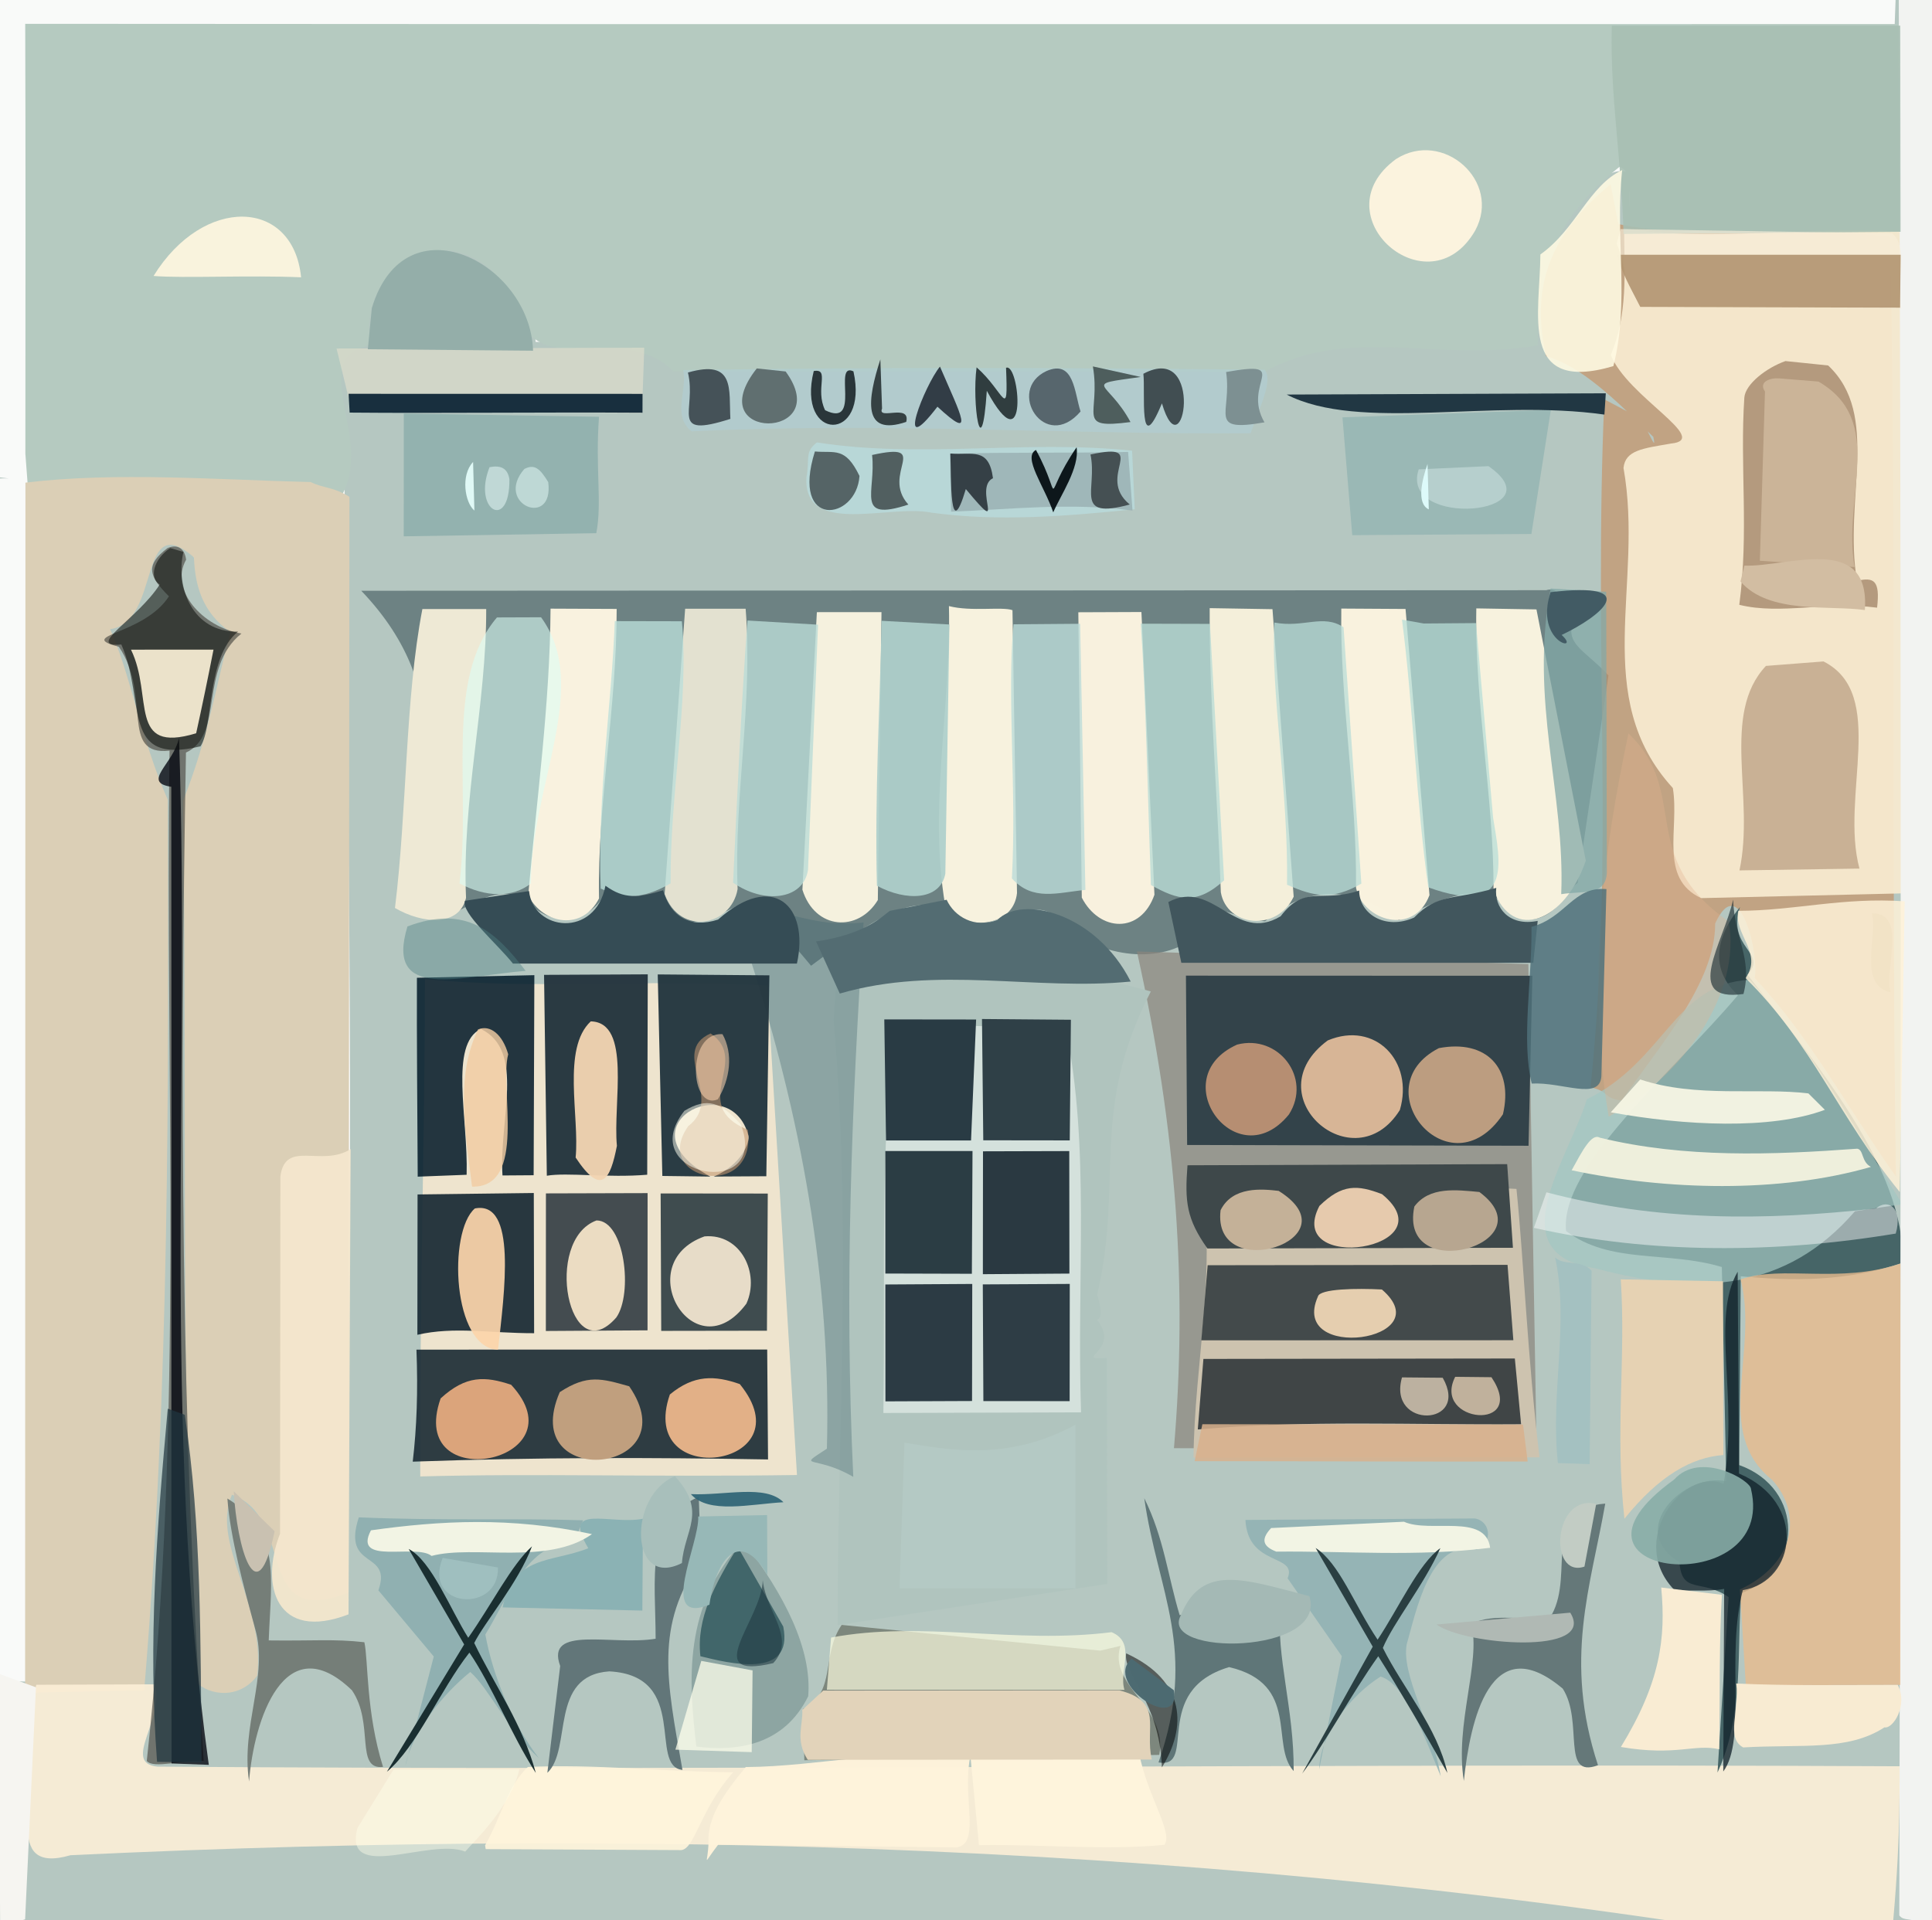 <?xml version="1.0" ?>
<svg xmlns="http://www.w3.org/2000/svg" version="1.1" width="512" height="509">
  <defs/>
  <g>
    <path d="M -0.709 -0.743 L 512.0 -0.758 L 512.0 509.0 L -0.72 509.0 L -0.709 -0.743" stroke-width="0.0" fill="rgb(181, 199, 193)" opacity="2.14" stroke="rgb(0, 0, 0)" stroke-opacity="0.0" stroke-linecap="round" stroke-linejoin="round"/>
    <path d="M -1.379 445.457 C 17.458 446.135 31.72 446.722 38.281 440.119 C 41.563 363.673 39.775 287.334 40.033 210.998 C 34.824 196.217 31.688 180.277 26.118 167.054 C 41.013 160.803 34.544 136.607 50.472 145.208 C 53.127 152.007 54.402 160.636 64.341 166.147 C 61.33 181.675 54.476 197.325 50.914 212.996 C 53.538 275.665 46.049 338.336 54.874 401.003 C 57.724 387.617 66.231 395.626 71.97 401.023 C 73.103 409.274 76.227 429.803 90.553 420.991 C 94.62 319.637 92.028 218.298 91.197 116.903 C 91.32 107.605 81.981 91.936 96.209 88.892 C 93.209 69.441 120.385 53.698 134.062 74.774 C 138.195 79.534 141.75 84.726 141.943 90.633 C 154.664 90.926 167.333 87.079 180.0 96 C 226.333 93.539 272.667 95.701 319.0 96.0 C 330.085 95.17 338.076 92.702 349 90.011 L 400.661 91.758 C 412.797 87.471 402.552 72.57 408.948 64.77 C 417.623 58.844 422.529 43.096 431.653 45.621 C 432.915 49.669 430.048 54.342 433.959 61.291 L 500.118 61.792 L 502.353 -0.152 L -0.395 -1.191 L -2.252 126.241 C 10.153 128.012 10.391 126.526 -1.381 126.857 L -1.379 445.457" stroke-width="2.0" fill="rgb(250, 250, 249)" opacity="0.989" stroke="rgb(0, 0, 0)" stroke-opacity="0.0" stroke-linecap="round" stroke-linejoin="round"/>
    <path d="M 6.722 120.24 L 7.37 128.864 C 36.642 127.462 62.135 126.377 90.765 130.967 C 98.985 115.511 80.91 95.146 98.253 91.429 C 93.903 70.247 121.952 53.53 136.585 79.83 C 140.344 103.004 164.817 84.353 178.468 98.453 L 335.066 98.568 C 357.639 86.082 380.657 96.2 407.516 91.561 C 407.191 73.457 410.714 58.969 429.206 44.204 C 434.414 46.403 429.948 53.989 432.902 61.478 L 504.228 61.741 L 503.44 6.379 C 337.453 6.372 173.697 6.454 6.683 6.315 C 6.807 41.797 6.744 81.374 6.722 120.24" stroke-width="2.0" fill="rgb(181, 202, 192)" opacity="1.075" stroke="rgb(0, 0, 0)" stroke-opacity="0.0" stroke-linecap="round" stroke-linejoin="round"/>
    <path d="M 95.737 156.589 C 121.789 183.83 112.092 211.107 105.788 238.004 C 117.603 253.254 125.569 231.278 139.491 238.431 C 144.701 245.228 155.144 245.921 160.377 236.922 C 167.549 239.001 174.299 233.691 180.716 244.738 C 187.389 244.128 191.319 242.28 196.903 239.283 C 202.166 241.763 207.711 247.206 214.941 255.988 C 234.205 241.613 245.589 233.842 255.714 245.74 C 265.925 245.125 275.269 236.064 281.815 245.074 C 291.947 254.228 308.071 255.464 316.469 248.465 C 318.163 235.591 324.569 243.148 335.263 244.214 C 347.406 233.374 361.035 235.927 370.688 243.931 C 381.272 238.046 395.537 231.996 401.037 242.669 C 411.143 247.224 415.695 235.105 418.074 234.079 L 426.254 179.037 C 419.801 171.922 413.222 170.448 418.121 162.471 C 414.824 160.663 413.284 155.23 409.786 156.443 L 95.737 156.589" stroke-width="2.0" fill="rgb(109, 130, 131)" opacity="1.281" stroke="rgb(0, 0, 0)" stroke-opacity="0.0" stroke-linecap="round" stroke-linejoin="round"/>
    <path d="M 82.344 127.778 C 57.698 127.169 30.598 125.035 6.742 127.932 L 6.657 448.722 L 38.216 448.028 C 45.016 366.441 44.682 288.771 44.439 211.927 C 37.343 195.942 34.676 178.922 29.192 166.773 C 42.898 164.798 36.277 134.588 51.393 147.726 C 51.699 154.836 53.324 162.095 61.057 167.559 C 57.493 180.583 55.118 195.874 48.491 212.283 C 49.654 287.909 47.73 365.833 51.508 445.506 C 55.808 449.91 63.783 450.161 68.167 444.142 C 70.416 425.189 55.804 409.157 61.461 396.218 C 78.706 402.29 66.917 432.009 92.354 422.147 L 92.607 131.696 C 88.31 128.991 85.769 129.478 82.344 127.778" stroke-width="2.0" fill="rgb(219, 207, 182)" opacity="1.023" stroke="rgb(0, 0, 0)" stroke-opacity="0.0" stroke-linecap="round" stroke-linejoin="round"/>
    <path d="M 6.91 463.905 C 10.968 475.193 -0.06 497.159 18.685 491.76 C 180.877 484.045 339.986 489.48 500.797 518.698 C 503.796 489.739 503.226 478.157 503.509 468.18 C 348.002 467.39 195.029 469.389 41.748 468.276 C 32.113 467.351 43.89 455.532 40.977 446.458 L 9.619 446.576 C 8.026 452.747 8.006 457.846 6.91 463.905" stroke-width="2.0" fill="rgb(253, 240, 216)" opacity="0.888" stroke="rgb(0, 0, 0)" stroke-opacity="0.0" stroke-linecap="round" stroke-linejoin="round"/>
    <path d="M 426.819 48.832 C 408.415 63.925 406.24 78.814 409.712 94.407 C 419.033 97.044 427.895 105.73 438.14 115.8 C 439.454 121.826 434.919 108.501 432.981 109.976 L 425.163 105.86 C 422.249 173.462 427.902 227.725 421.5 288.209 C 426.701 289.304 424.863 291.18 429.793 291.688 C 439.468 277.52 454.65 260.567 454.532 244.781 C 461.089 230.518 466.264 253.103 465.013 259.259 C 479.605 274.672 489.956 294.256 502.439 311.843 C 501.159 228.997 502.607 145.994 500.936 62.75 C 476.999 59.66 453.043 64.26 428.898 59.403 L 426.819 48.832" stroke-width="2.0" fill="rgb(198, 150, 109)" opacity="0.733" stroke="rgb(0, 0, 0)" stroke-opacity="0.0" stroke-linecap="round" stroke-linejoin="round"/>
    <path d="M 203.331 261.206 C 170.65 259.417 140.598 262.414 112.623 259.502 C 112.566 301.239 111.229 343.965 111.372 391.355 C 141.987 390.506 172.512 391.544 211.205 390.975 L 203.331 261.206" stroke-width="2.0" fill="rgb(263, 238, 210)" opacity="0.77" stroke="rgb(0, 0, 0)" stroke-opacity="0.0" stroke-linecap="round" stroke-linejoin="round"/>
    <path d="M 430.406 60.525 C 430.491 72.663 431.413 83.07 426.892 94.094 C 431.184 105.114 453.669 116.507 442.858 117.566 C 435.357 118.875 430.74 119.302 430.246 124.035 C 435.753 154.918 421.242 184.728 443.319 208.882 C 445.115 219.71 439.529 232.824 450.818 238.063 L 503.906 236.811 L 503.857 61.368 C 477.671 59.76 454.357 64.315 430.406 60.525" stroke-width="2.0" fill="rgb(247, 234, 208)" opacity="0.937" stroke="rgb(0, 0, 0)" stroke-opacity="0.0" stroke-linecap="round" stroke-linejoin="round"/>
    <path d="M 301.289 252.191 C 311.969 300.138 314.689 341.713 311.11 383.864 C 346.329 384.098 374.617 383.34 407.243 386.062 L 405.024 255.544 L 301.289 252.191" stroke-width="2.0" fill="rgb(138, 133, 124)" opacity="0.708" stroke="rgb(0, 0, 0)" stroke-opacity="0.0" stroke-linecap="round" stroke-linejoin="round"/>
    <path d="M 221.993 255.872 L 220.906 270.286 C 225.747 325.408 221.934 378.637 221.994 430.749 L 293.43 419.839 L 293.331 359.943 C 283.782 360.471 297.344 358.06 290.699 349.816 C 293.955 348.857 288.104 336.966 290.746 343.244 C 297.84 313.159 288.611 294.617 304.981 262.802 C 286.372 257.482 282.965 260.26 281.873 255.738 C 265.109 257.914 245.818 252.889 221.993 255.872" stroke-width="2.0" fill="rgb(176, 196, 190)" opacity="1.681" stroke="rgb(0, 0, 0)" stroke-opacity="0.0" stroke-linecap="round" stroke-linejoin="round"/>
    <path d="M 318.043 310.896 C 322.75 335.812 316.486 361.365 316.298 386.396 L 407.991 386.287 C 404.78 359.628 403.855 334.435 401.879 315.144 L 318.043 310.896" stroke-width="2.0" fill="rgb(205, 195, 175)" opacity="1.344" stroke="rgb(0, 0, 0)" stroke-opacity="0.0" stroke-linecap="round" stroke-linejoin="round"/>
    <path d="M 461.123 240.431 C 457.002 245.458 451.325 255.264 460.581 263.787 C 443.064 284.527 413.262 309.264 415.031 326.309 C 426.806 335.15 441.756 331.488 456.308 335.842 L 457.475 392.638 C 446.257 390.213 430.83 405.606 445.061 414.073 C 445.717 422.777 450.874 418.33 458.108 423.346 L 455.159 469.833 C 462.48 453.874 460.064 436.688 461.538 422.261 C 477.909 416.474 478.313 394.579 460.917 388.344 L 461.322 338.289 C 474.615 339.513 488.796 339.851 504.205 334.733 C 504.984 309.744 481.439 282.105 463.132 258.387 C 468.633 252.371 457.524 251.364 461.123 240.431" stroke-width="2.0" fill="rgb(64, 96, 98)" opacity="0.944" stroke="rgb(0, 0, 0)" stroke-opacity="0.0" stroke-linecap="round" stroke-linejoin="round"/>
    <path d="M 237.509 271.493 C 232.974 301.33 234.717 336.944 234.102 374.538 L 286.485 374.367 C 285.293 337.968 288.972 304.185 282.405 272.489 L 237.509 271.493" stroke-width="2.0" fill="rgb(234, 242, 237)" opacity="0.623" stroke="rgb(0, 0, 0)" stroke-opacity="0.0" stroke-linecap="round" stroke-linejoin="round"/>
    <path d="M 504.166 319.193 C 492.709 301.177 479.205 276.296 463.684 259.706 C 443.704 260.733 441.362 281.147 420.522 291.397 C 415.686 307.356 396.857 332.365 422.746 336.178 C 450.246 343.57 473.365 342.199 491.575 321.068 L 504.166 319.193" stroke-width="2.0" fill="rgb(163, 198, 194)" opacity="0.707" stroke="rgb(0, 0, 0)" stroke-opacity="0.0" stroke-linecap="round" stroke-linejoin="round"/>
    <path d="M 503.192 -0.242 C 503.999 167.286 503.696 334.649 503.335 507.71 C 504.597 509.428 506.495 508.007 511.98 510.697 L 513.012 -0.032 L 503.192 -0.242" stroke-width="2.0" fill="rgb(242, 243, 241)" opacity="1.054" stroke="rgb(0, 0, 0)" stroke-opacity="0.0" stroke-linecap="round" stroke-linejoin="round"/>
    <path d="M 503.64 334.925 C 487.424 340.398 472.378 335.247 461.289 339.116 C 466.214 358.749 453.762 379.661 469.661 392.283 C 477.685 401.132 475.838 414.446 461.097 421.318 L 462.661 446.69 L 503.616 446.615 L 503.64 334.925" stroke-width="2.0" fill="rgb(232, 187, 142)" opacity="0.796" stroke="rgb(0, 0, 0)" stroke-opacity="0.0" stroke-linecap="round" stroke-linejoin="round"/>
    <path d="M 314.286 258.613 L 314.603 303.493 L 405.077 303.701 L 406.09 258.642 L 314.286 258.613" stroke-width="2.0" fill="rgb(51, 67, 74)" opacity="1.08" stroke="rgb(0, 0, 0)" stroke-opacity="0.0" stroke-linecap="round" stroke-linejoin="round"/>
    <path d="M 427.145 6.813 C 426.612 25.044 429.741 42.186 430.253 62.013 L 503.672 61.434 L 503.582 6.802 L 427.145 6.813" stroke-width="2.0" fill="rgb(168, 191, 179)" opacity="0.905" stroke="rgb(0, 0, 0)" stroke-opacity="0.0" stroke-linecap="round" stroke-linejoin="round"/>
    <path d="M 44.391 145.275 C 38.377 149.82 39.47 152.771 44.772 158.064 C 38.146 168.392 19.715 168.357 31.505 171.441 C 40.351 184.348 31.563 200.408 44.93 198.981 C 43.688 287.297 48.797 376.633 38.896 466.767 C 40.634 468.936 48.573 466.404 53.981 466.761 C 47.813 377.162 47.719 287.531 49.282 199.481 C 59.498 194.841 52.559 177.12 63.988 167.929 C 53.592 166.184 44.838 156.286 49.318 148.37 C 48.995 145.596 47.185 144.055 44.391 145.275" stroke-width="2.0" fill="rgb(83, 81, 74)" opacity="0.702" stroke="rgb(0, 0, 0)" stroke-opacity="0.0" stroke-linecap="round" stroke-linejoin="round"/>
    <path d="M 212.846 452.967 L 213.159 466.587 L 307.233 465.166 C 309.526 452.221 293.566 447.103 296.919 436.274 L 291.586 437.526 L 223.053 430.71 C 217.51 438.826 221.8 448.554 212.846 452.967" stroke-width="2.0" fill="rgb(125, 135, 125)" opacity="0.997" stroke="rgb(0, 0, 0)" stroke-opacity="0.0" stroke-linecap="round" stroke-linejoin="round"/>
    <path d="M 204.87 241.955 C 202.246 243.911 204.931 248.478 198.616 253.487 C 212.082 295.416 220.354 339.02 219.136 383.996 C 210.806 389.478 215.878 385.491 226.127 391.472 C 223.762 341.497 225.698 293.147 228.853 244.533 C 216.986 245.644 212.715 242.542 204.87 241.955" stroke-width="2.0" fill="rgb(68, 104, 111)" opacity="0.36" stroke="rgb(0, 0, 0)" stroke-opacity="0.0" stroke-linecap="round" stroke-linejoin="round"/>
    <path d="M 110.364 357.741 C 110.79 368.775 110.444 378.423 109.38 387.435 C 142.537 386.254 172.928 386.309 203.538 386.852 L 203.315 357.721 L 110.364 357.741" stroke-width="2.0" fill="rgb(22, 39, 49)" opacity="0.885" stroke="rgb(0, 0, 0)" stroke-opacity="0.0" stroke-linecap="round" stroke-linejoin="round"/>
    <path d="M 92.919 304.595 C 85.141 309.489 75.575 301.937 74.299 311.859 L 74.211 406.547 C 68.816 420.296 73.298 435.251 92.365 427.912 L 92.919 304.595" stroke-width="2.0" fill="rgb(245, 231, 205)" opacity="0.924" stroke="rgb(0, 0, 0)" stroke-opacity="0.0" stroke-linecap="round" stroke-linejoin="round"/>
    <path d="M 181.034 98.095 C 182.245 103.437 178.022 110.182 183.275 114.34 C 233.968 111.891 282.776 115.216 331.426 114.856 C 333.901 107.798 337.5 100.63 335.114 98.003 C 282.982 97.446 232.989 97.314 181.034 98.095" stroke-width="2.0" fill="rgb(175, 207, 214)" opacity="0.527" stroke="rgb(0, 0, 0)" stroke-opacity="0.0" stroke-linecap="round" stroke-linejoin="round"/>
    <path d="M 187.763 488.421 C 187.594 494.246 185.943 494.628 190.324 488.963 L 253.498 489.695 C 259.907 488.745 255.054 476.719 257.06 465.918 C 237.001 463.011 217.225 468.262 197.624 468.387 C 191.507 475.782 187.42 481.93 187.763 488.421" stroke-width="2.0" fill="rgb(254, 243, 219)" opacity="0.986" stroke="rgb(0, 0, 0)" stroke-opacity="0.0" stroke-linecap="round" stroke-linejoin="round"/>
    <path d="M 239.677 382.399 L 238.385 421.006 L 285.005 421.001 L 285.005 377.656 C 267.279 387.26 252.138 384.448 239.677 382.399" stroke-width="2.0" fill="rgb(180, 201, 196)" opacity="1.008" stroke="rgb(0, 0, 0)" stroke-opacity="0.0" stroke-linecap="round" stroke-linejoin="round"/>
    <path d="M 473.164 95.706 C 468.102 97.5 462.585 101.782 462.269 105.35 C 461.056 123.425 463.494 141.075 460.93 160.315 C 471.976 163.04 484.066 159.324 497.446 161.073 C 498.313 153.737 496.526 152.943 492.11 153.965 C 488.475 132.204 498.482 110.057 484.48 96.873 L 473.164 95.706" stroke-width="2.0" fill="rgb(180, 154, 126)" opacity="1.058" stroke="rgb(0, 0, 0)" stroke-opacity="0.0" stroke-linecap="round" stroke-linejoin="round"/>
    <path d="M 47.443 195.612 C 45.926 202.582 37.44 207.352 45.392 208.553 C 45.49 297.12 45.35 382.071 45.461 467.435 L 55.334 467.804 C 42.884 378.039 50.486 285.649 47.443 195.612" stroke-width="2.0" fill="rgb(-13, 3, 12)" opacity="0.771" stroke="rgb(0, 0, 0)" stroke-opacity="0.0" stroke-linecap="round" stroke-linejoin="round"/>
    <path d="M 460.662 241.434 C 459.353 247.576 467.342 252.746 462.573 259.258 C 480.298 276.665 487.02 295.73 503.455 315.96 L 504.757 238.909 C 488.28 237.78 475.619 241.392 460.662 241.434" stroke-width="2.0" fill="rgb(256, 242, 216)" opacity="0.841" stroke="rgb(0, 0, 0)" stroke-opacity="0.0" stroke-linecap="round" stroke-linejoin="round"/>
    <path d="M 314.698 308.874 C 313.96 318.496 314.411 323.07 319.981 330.936 L 400.945 330.745 L 399.419 308.574 L 314.698 308.874" stroke-width="2.0" fill="rgb(62, 72, 74)" opacity="1.074" stroke="rgb(0, 0, 0)" stroke-opacity="0.0" stroke-linecap="round" stroke-linejoin="round"/>
    <path d="M 431.552 194.402 C 425.184 224.655 420.171 259.076 426.312 295.992 C 446.329 285.026 461.516 263.235 458.136 244.258 C 433.477 227.128 448.155 210.204 431.552 194.402" stroke-width="2.0" fill="rgb(226, 179, 143)" opacity="0.339" stroke="rgb(0, 0, 0)" stroke-opacity="0.0" stroke-linecap="round" stroke-linejoin="round"/>
    <path d="M 128.551 489.124 L 128.723 490.142 L 180.168 490.395 C 184.077 490.771 185.284 479.866 194.298 469.771 C 175.313 469.63 157.642 467.52 139.88 468.371 C 134.483 473.379 132.697 481.973 128.551 489.124" stroke-width="2.0" fill="rgb(255, 244, 220)" opacity="0.923" stroke="rgb(0, 0, 0)" stroke-opacity="0.0" stroke-linecap="round" stroke-linejoin="round"/>
    <path d="M 257.12 464.88 L 259.433 489.096 C 275.392 488.756 292.462 490.566 308.556 489.01 C 311.054 485.937 304.044 476.062 301.886 464.773 L 257.12 464.88" stroke-width="2.0" fill="rgb(254, 244, 220)" opacity="1.007" stroke="rgb(0, 0, 0)" stroke-opacity="0.0" stroke-linecap="round" stroke-linejoin="round"/>
    <path d="M 251.478 160.652 C 252.121 187.996 245.622 215.502 250.94 242.461 C 259.231 246.645 268.654 244.654 269.516 236.731 L 268.315 161.736 C 265.556 160.742 257.384 162.18 251.478 160.652" stroke-width="2.0" fill="rgb(247, 242, 222)" opacity="1.003" stroke="rgb(0, 0, 0)" stroke-opacity="0.0" stroke-linecap="round" stroke-linejoin="round"/>
    <path d="M 216.476 162.263 L 212.647 235.835 C 215.987 246.532 227.448 247.162 232.634 238.575 L 233.604 162.257 L 216.476 162.263" stroke-width="2.0" fill="rgb(245, 241, 222)" opacity="1.027" stroke="rgb(0, 0, 0)" stroke-opacity="0.0" stroke-linecap="round" stroke-linejoin="round"/>
    <path d="M 320.579 161.197 C 320.458 186.132 322.689 211.209 323.532 236.509 C 325.051 245.543 338.302 247.212 342.837 237.69 L 337.224 161.473 L 320.579 161.197" stroke-width="2.0" fill="rgb(244, 239, 218)" opacity="1.031" stroke="rgb(0, 0, 0)" stroke-opacity="0.0" stroke-linecap="round" stroke-linejoin="round"/>
    <path d="M 355.458 161.312 C 355.067 185.696 359.613 210.536 359.357 235.31 C 361.256 244.153 374.699 248.143 378.827 237.276 L 372.484 161.416 L 355.458 161.312" stroke-width="2.0" fill="rgb(250, 243, 223)" opacity="0.989" stroke="rgb(0, 0, 0)" stroke-opacity="0.0" stroke-linecap="round" stroke-linejoin="round"/>
    <path d="M 320.039 335.37 L 318.367 355.276 L 401.054 355.251 L 399.514 335.266 L 320.039 335.37" stroke-width="2.0" fill="rgb(67, 74, 75)" opacity="1.157" stroke="rgb(0, 0, 0)" stroke-opacity="0.0" stroke-linecap="round" stroke-linejoin="round"/>
    <path d="M 467.993 176.51 C 455.913 189.395 465.135 211.419 460.976 230.715 L 492.776 230.234 C 487.606 210.954 500.323 184.025 483.258 175.326 L 467.993 176.51" stroke-width="2.0" fill="rgb(200, 176, 148)" opacity="0.992" stroke="rgb(0, 0, 0)" stroke-opacity="0.0" stroke-linecap="round" stroke-linejoin="round"/>
    <path d="M 460.503 337.09 C 453.294 349.492 460.806 370.071 456.779 393.312 C 446.059 388.669 430.773 408.767 444.107 421.84 C 447.405 421.277 452.512 422.006 456.919 421.157 L 456.685 469.563 C 462.946 461.15 457.349 438.534 461.864 421.503 C 476.101 419.106 478.949 398.187 460.85 390.59 L 460.503 337.09" stroke-width="2.0" fill="rgb(18, 33, 43)" opacity="0.762" stroke="rgb(0, 0, 0)" stroke-opacity="0.0" stroke-linecap="round" stroke-linejoin="round"/>
    <path d="M 471.539 100.301 C 469.325 100.089 465.891 101.122 467.739 103.774 L 466.382 148.64 L 491.466 150.3 C 488.241 131.479 499.887 111.569 481.913 101.145 L 471.539 100.301" stroke-width="2.0" fill="rgb(204, 182, 154)" opacity="0.962" stroke="rgb(0, 0, 0)" stroke-opacity="0.0" stroke-linecap="round" stroke-linejoin="round"/>
    <path d="M 285.767 162.292 L 286.686 237.943 C 291.434 247.087 302.286 247.571 305.94 237.173 L 302.489 162.225 L 285.767 162.292" stroke-width="2.0" fill="rgb(248, 241, 222)" opacity="1.01" stroke="rgb(0, 0, 0)" stroke-opacity="0.0" stroke-linecap="round" stroke-linejoin="round"/>
    <path d="M 391.238 161.262 C 390.775 186.372 395.914 211.904 395.8 235.869 C 400.887 249.837 414.738 244.309 420.253 228.138 L 407.176 161.533 L 391.238 161.262" stroke-width="2.0" fill="rgb(248, 242, 222)" opacity="0.993" stroke="rgb(0, 0, 0)" stroke-opacity="0.0" stroke-linecap="round" stroke-linejoin="round"/>
    <path d="M 197.604 161.362 L 181.571 161.356 L 176.135 236.999 C 180.22 248.245 193.82 245.469 195.474 235.661 C 194.506 210.844 199.579 186.563 197.604 161.362" stroke-width="2.0" fill="rgb(227, 225, 208)" opacity="1.189" stroke="rgb(0, 0, 0)" stroke-opacity="0.0" stroke-linecap="round" stroke-linejoin="round"/>
    <path d="M 128.85 161.437 L 111.935 161.443 C 107.33 185.297 107.895 214.566 104.671 240.678 C 112.082 244.986 121.715 245.65 123.505 238.006 C 122.374 211.817 128.934 186.827 128.85 161.437" stroke-width="2.0" fill="rgb(238, 233, 213)" opacity="1.069" stroke="rgb(0, 0, 0)" stroke-opacity="0.0" stroke-linecap="round" stroke-linejoin="round"/>
    <path d="M 163.425 161.407 L 145.901 161.33 C 145.737 186.95 142.183 212.031 139.984 237.357 C 144.046 245.145 154.386 246.763 158.741 238.154 C 158.302 212.864 163.447 187.827 163.425 161.407" stroke-width="2.0" fill="rgb(249, 242, 223)" opacity="1.003" stroke="rgb(0, 0, 0)" stroke-opacity="0.0" stroke-linecap="round" stroke-linejoin="round"/>
    <path d="M 428.452 64.569 C 430.688 69.991 430.155 74.94 434.486 80.666 L 503.753 81.777 C 502.341 73.994 505.978 65.541 501.393 61.838 L 429.461 60.72 L 428.452 64.569" stroke-width="2.0" fill="rgb(247, 238, 219)" opacity="0.65" stroke="rgb(0, 0, 0)" stroke-opacity="0.0" stroke-linecap="round" stroke-linejoin="round"/>
    <path d="M 212.603 453.256 C 212.888 457.054 210.62 461.229 214.068 466.476 L 305.239 466.395 C 303.282 457.952 308.543 451.131 296.673 448.062 L 218.156 448.117 L 212.603 453.256" stroke-width="2.0" fill="rgb(226, 211, 186)" opacity="1.028" stroke="rgb(0, 0, 0)" stroke-opacity="0.0" stroke-linecap="round" stroke-linejoin="round"/>
    <path d="M 213.716 126.528 C 212.86 142.344 235.716 133.573 246.806 135.881 C 264.445 138.322 282.509 136.849 300.713 134.988 L 300.018 119.462 C 271.667 116.499 244.363 121.61 216.497 117.274 C 213.176 119.785 214.646 121.564 213.716 126.528" stroke-width="2.0" fill="rgb(185, 223, 226)" opacity="0.66" stroke="rgb(0, 0, 0)" stroke-opacity="0.0" stroke-linecap="round" stroke-linejoin="round"/>
    <path d="M 401.449 360.091 L 318.916 360.204 L 317.429 378.9 C 346.627 376.353 373.963 377.733 403.106 377.516 L 401.449 360.091" stroke-width="2.0" fill="rgb(64, 69, 70)" opacity="1.163" stroke="rgb(0, 0, 0)" stroke-opacity="0.0" stroke-linecap="round" stroke-linejoin="round"/>
    <path d="M 144.18 258.403 L 144.915 311.649 C 150.211 310.719 161.122 312.259 171.519 311.38 L 171.663 258.264 L 144.18 258.403" stroke-width="2.0" fill="rgb(40, 56, 65)" opacity="0.986" stroke="rgb(0, 0, 0)" stroke-opacity="0.0" stroke-linecap="round" stroke-linejoin="round"/>
    <path d="M 89.186 92.387 L 93.248 108.96 L 170.131 109.499 L 170.737 92.165 L 89.186 92.387" stroke-width="2.0" fill="rgb(226, 222, 204)" opacity="0.621" stroke="rgb(0, 0, 0)" stroke-opacity="0.0" stroke-linecap="round" stroke-linejoin="round"/>
    <path d="M 220.239 434.061 L 219.129 447.904 L 297.99 447.922 C 296.396 442.808 301.331 435.502 294.593 432.637 C 268.766 435.883 244.49 429.486 220.239 434.061" stroke-width="2.0" fill="rgb(284, 257, 226)" opacity="0.673" stroke="rgb(0, 0, 0)" stroke-opacity="0.0" stroke-linecap="round" stroke-linejoin="round"/>
    <path d="M 180.706 164.672 L 162.91 164.635 C 162.213 185.858 158.301 210.033 159.192 235.526 C 164.854 238.102 169.758 238.723 177.726 234.151 C 177.511 210.096 182.676 185.919 180.706 164.672" stroke-width="2.0" fill="rgb(188, 223, 218)" opacity="0.778" stroke="rgb(0, 0, 0)" stroke-opacity="0.0" stroke-linecap="round" stroke-linejoin="round"/>
    <path d="M 107.011 109.615 L 106.993 142.165 L 158.021 141.33 C 159.613 133.164 157.714 124.145 158.747 110.467 L 107.011 109.615" stroke-width="2.0" fill="rgb(147, 178, 175)" opacity="1.011" stroke="rgb(0, 0, 0)" stroke-opacity="0.0" stroke-linecap="round" stroke-linejoin="round"/>
    <path d="M 377.31 165.269 L 371.544 164.247 C 374.442 186.308 375.371 213.564 378.52 235.214 C 401.192 243.35 397.556 228.45 395.685 216.716 L 391.154 165.163 L 377.31 165.269" stroke-width="2.0" fill="rgb(183, 222, 215)" opacity="0.752" stroke="rgb(0, 0, 0)" stroke-opacity="0.0" stroke-linecap="round" stroke-linejoin="round"/>
    <path d="M 302.322 165.32 C 303.74 186.308 304.117 210.67 305.012 234.599 C 312.162 238.564 317.055 240.038 324.406 233.341 L 320.652 165.37 L 302.322 165.32" stroke-width="2.0" fill="rgb(186, 221, 214)" opacity="0.797" stroke="rgb(0, 0, 0)" stroke-opacity="0.0" stroke-linecap="round" stroke-linejoin="round"/>
    <path d="M 198.094 164.478 C 196.525 185.085 195.441 209.615 194.272 233.969 C 202.274 239.59 212.829 238.702 214.128 230.613 L 216.794 165.58 L 198.094 164.478" stroke-width="2.0" fill="rgb(186, 220, 215)" opacity="0.8" stroke="rgb(0, 0, 0)" stroke-opacity="0.0" stroke-linecap="round" stroke-linejoin="round"/>
    <path d="M 337.721 165.017 C 336.672 182.891 341.48 209.995 341.075 234.504 C 348.428 237.785 353.169 238.567 360.774 234.223 L 356.052 166.263 C 350.618 162.66 345.496 166.496 337.721 165.017" stroke-width="2.0" fill="rgb(186, 221, 216)" opacity="0.76" stroke="rgb(0, 0, 0)" stroke-opacity="0.0" stroke-linecap="round" stroke-linejoin="round"/>
    <path d="M 268.595 165.48 C 266.799 184.532 269.444 208.936 268.165 232.851 C 273.72 238.975 280.248 236.597 287.638 235.886 L 286.249 165.343 L 268.595 165.48" stroke-width="2.0" fill="rgb(188, 220, 216)" opacity="0.804" stroke="rgb(0, 0, 0)" stroke-opacity="0.0" stroke-linecap="round" stroke-linejoin="round"/>
    <path d="M 355.766 110.627 L 358.358 141.853 L 405.838 141.544 L 410.997 108.621 L 355.766 110.627" stroke-width="2.0" fill="rgb(154, 184, 181)" opacity="1.016" stroke="rgb(0, 0, 0)" stroke-opacity="0.0" stroke-linecap="round" stroke-linejoin="round"/>
    <path d="M 456.616 339.618 L 429.519 339.121 C 430.914 359.783 427.954 379.626 430.492 402.563 C 439.767 391.025 448.43 386.273 456.708 385.683 L 456.616 339.618" stroke-width="2.0" fill="rgb(233, 210, 178)" opacity="0.949" stroke="rgb(0, 0, 0)" stroke-opacity="0.0" stroke-linecap="round" stroke-linejoin="round"/>
    <path d="M 233.622 164.554 C 233.238 186.217 231.767 210.78 232.394 234.782 C 240.103 238.956 249.198 238.7 250.526 231.563 L 251.608 165.53 L 233.622 164.554" stroke-width="2.0" fill="rgb(174, 207, 203)" opacity="0.929" stroke="rgb(0, 0, 0)" stroke-opacity="0.0" stroke-linecap="round" stroke-linejoin="round"/>
    <path d="M 143.389 163.618 L 131.698 163.66 C 117.653 180.218 124.923 208.532 121.771 234.158 C 128.758 237.899 135.875 238.02 140.71 234.168 C 140.656 208.136 156.763 181.985 143.389 163.618" stroke-width="2.0" fill="rgb(219, 254, 245)" opacity="0.592" stroke="rgb(0, 0, 0)" stroke-opacity="0.0" stroke-linecap="round" stroke-linejoin="round"/>
    <path d="M 407.502 244.093 C 399.929 245.648 395.906 240.583 396.524 235.351 C 384.942 238.723 381.18 236.667 374.755 243.214 C 367.165 246.611 360.212 242.295 360.194 236.053 C 350.04 239.473 345.957 234.298 339.375 242.879 C 327.253 250.171 321.569 232.79 309.625 239.099 L 313.066 255.211 L 406.34 255.204 L 407.502 244.093" stroke-width="2.0" fill="rgb(65, 86, 93)" opacity="1.103" stroke="rgb(0, 0, 0)" stroke-opacity="0.0" stroke-linecap="round" stroke-linejoin="round"/>
    <path d="M 330.051 402.886 C 330.678 415.377 343.926 411.771 341.229 418.351 L 355.587 439.001 L 349.593 468.971 C 349.849 459.477 358.139 449.256 365.863 444.406 C 372.615 446.371 377.868 461.328 381.818 470.834 C 379.209 456.371 371.34 443.987 372.786 435.875 C 375.275 427.298 378.989 407.623 391.299 410.803 C 396.134 408.572 394.625 402.869 390.709 402.495 L 330.051 402.886" stroke-width="2.0" fill="rgb(143, 177, 179)" opacity="0.859" stroke="rgb(0, 0, 0)" stroke-opacity="0.0" stroke-linecap="round" stroke-linejoin="round"/>
    <path d="M 174.305 258.286 L 175.527 311.706 L 188.235 311.868 C 164.155 298.745 193.498 283.054 198.312 300.923 C 198.815 302.703 196.523 308.759 189.163 311.863 L 203.085 311.783 L 203.895 258.531 L 174.305 258.286" stroke-width="2.0" fill="rgb(34, 53, 62)" opacity="0.954" stroke="rgb(0, 0, 0)" stroke-opacity="0.0" stroke-linecap="round" stroke-linejoin="round"/>
    <path d="M 95.093 402.198 C 90.432 416.371 104.095 410.745 100.277 421.552 L 114.955 439.084 L 107.416 468.124 C 109.097 459.079 117.565 448.89 124.621 443.184 C 129.311 447.202 134.691 458.65 142.785 465.996 C 135.853 457.126 130.588 444.13 128.617 433.256 C 134.229 424.258 139.952 408.273 151.98 409.056 L 154.531 402.979 C 135.507 402.375 117.643 403.146 95.093 402.198" stroke-width="2.0" fill="rgb(137, 172, 175)" opacity="0.858" stroke="rgb(0, 0, 0)" stroke-opacity="0.0" stroke-linecap="round" stroke-linejoin="round"/>
    <path d="M 110.486 259.178 C 110.428 275.641 110.593 293.029 110.697 311.895 L 123.662 311.394 C 124.092 296.303 118.978 276.799 127.422 272.738 C 139.299 278.459 132.179 296.85 133.166 311.574 L 141.421 311.516 L 141.61 258.485 L 110.486 259.178" stroke-width="2.0" fill="rgb(1, 24, 39)" opacity="0.854" stroke="rgb(0, 0, 0)" stroke-opacity="0.0" stroke-linecap="round" stroke-linejoin="round"/>
    <path d="M 443.669 392.178 C 407.168 418.473 471.191 424.679 464.03 394.69 C 464.033 392.415 450.61 384.454 443.669 392.178" stroke-width="2.0" fill="rgb(136, 173, 167)" opacity="0.89" stroke="rgb(0, 0, 0)" stroke-opacity="0.0" stroke-linecap="round" stroke-linejoin="round"/>
    <path d="M 123.226 238.77 C 122.066 241.924 131.727 250.118 135.932 255.412 L 211.192 255.419 C 214.544 240.12 204.87 230.816 190.297 243.749 C 182.89 246.173 177.686 242.921 175.721 235.981 C 169.195 238.004 165.378 238.376 160.451 234.777 C 157.723 248.789 141.288 246.75 140.208 236.194 L 123.226 238.77" stroke-width="2.0" fill="rgb(53, 76, 85)" opacity="1.057" stroke="rgb(0, 0, 0)" stroke-opacity="0.0" stroke-linecap="round" stroke-linejoin="round"/>
    <path d="M 110.657 316.609 L 110.608 353.808 C 120.429 351.551 129.817 353.406 141.549 353.387 L 141.461 316.226 L 110.657 316.609" stroke-width="2.0" fill="rgb(24, 42, 52)" opacity="0.922" stroke="rgb(0, 0, 0)" stroke-opacity="0.0" stroke-linecap="round" stroke-linejoin="round"/>
    <path d="M 94.731 484.528 C 90.798 499.267 114.019 487.039 123.284 490.798 C 125.346 488.343 135.406 478.993 137.615 469 L 104.327 469 L 94.731 484.528" stroke-width="2.0" fill="rgb(280, 261, 234)" opacity="0.432" stroke="rgb(0, 0, 0)" stroke-opacity="0.0" stroke-linecap="round" stroke-linejoin="round"/>
    <path d="M 44.454 373.401 C 41.538 405.657 39.206 435.07 41.62 467.004 L 53.417 467.158 C 53.121 434.716 53.416 404.516 48.969 375.014 L 44.454 373.401" stroke-width="2.0" fill="rgb(32, 54, 64)" opacity="0.711" stroke="rgb(0, 0, 0)" stroke-opacity="0.0" stroke-linecap="round" stroke-linejoin="round"/>
    <path d="M 45.118 145.263 C 40.647 148.226 39.48 153.204 42.319 154.944 C 36.557 164.003 22.311 171.7 32.159 170.839 C 38.819 186.096 31.782 202.959 53.127 197.828 C 56.691 192.465 54.597 174.257 63.084 167.42 C 50.92 167.691 46.457 155.51 48.612 146.302 L 45.118 145.263" stroke-width="2.0" fill="rgb(15, 19, 14)" opacity="0.573" stroke="rgb(0, 0, 0)" stroke-opacity="0.0" stroke-linecap="round" stroke-linejoin="round"/>
    <path d="M 410.927 155.997 C 405.285 185.903 414.807 210.204 413.738 237.013 C 419.63 236.07 425.475 237.576 425.834 231.382 L 425.667 156.862 L 410.927 155.997" stroke-width="2.0" fill="rgb(131, 168, 167)" opacity="0.748" stroke="rgb(0, 0, 0)" stroke-opacity="0.0" stroke-linecap="round" stroke-linejoin="round"/>
    <path d="M 196.936 408.477 C 180.978 425.616 182.469 445.49 184.548 462.958 C 195.74 464.381 207.871 462.422 214.183 449.621 C 215.207 437.164 207.923 422.747 196.936 408.477" stroke-width="2.0" fill="rgb(133, 158, 156)" opacity="0.834" stroke="rgb(0, 0, 0)" stroke-opacity="0.0" stroke-linecap="round" stroke-linejoin="round"/>
    <path d="M 425.408 398.553 C 408.194 399.823 417.334 416.833 411.263 427.944 C 403.282 430.105 396.367 427.298 389.902 430.433 C 392.541 440.426 385.473 457.047 387.935 472.065 C 389.609 456.159 394.897 431.345 414.153 447.613 C 419.766 456.401 413.533 471.618 423.484 467.904 C 414.306 439.924 421.543 420.675 425.408 398.553" stroke-width="2.0" fill="rgb(101, 120, 121)" opacity="1.146" stroke="rgb(0, 0, 0)" stroke-opacity="0.0" stroke-linecap="round" stroke-linejoin="round"/>
    <path d="M 175.077 316.343 L 175.232 352.773 L 203.247 352.729 L 203.468 316.372 L 175.077 316.343" stroke-width="2.0" fill="rgb(63, 76, 79)" opacity="1.101" stroke="rgb(0, 0, 0)" stroke-opacity="0.0" stroke-linecap="round" stroke-linejoin="round"/>
    <path d="M 216.264 249.545 L 222.551 263.362 C 248.346 255.824 274.309 262.676 299.646 260.174 C 290.44 242 270.811 237.142 264.292 243.876 C 258.25 246.144 252.893 242.956 250.869 238.494 L 235.822 241.43 C 234.257 242.431 229.742 247.626 216.264 249.545" stroke-width="2.0" fill="rgb(83, 108, 114)" opacity="1.151" stroke="rgb(0, 0, 0)" stroke-opacity="0.0" stroke-linecap="round" stroke-linejoin="round"/>
    <path d="M 185.175 396.75 C 170.782 403.043 173.749 418.32 173.749 434.376 C 162.231 436.276 144.439 430.653 148.457 441.598 L 145.056 469.917 C 151.735 463.628 145.4 444.104 161.48 443.023 C 182.943 444.18 171.711 468.181 180.865 469.149 C 176.672 445.399 173.44 430.876 185.774 413.395 L 185.175 396.75" stroke-width="2.0" fill="rgb(98, 118, 121)" opacity="1.124" stroke="rgb(0, 0, 0)" stroke-opacity="0.0" stroke-linecap="round" stroke-linejoin="round"/>
    <path d="M 428.605 67.536 C 429.671 72.025 431.841 75.859 434.685 81.344 L 503.545 81.562 L 503.692 67.523 L 428.605 67.536" stroke-width="2.0" fill="rgb(180, 150, 115)" opacity="0.918" stroke="rgb(0, 0, 0)" stroke-opacity="0.0" stroke-linecap="round" stroke-linejoin="round"/>
    <path d="M 429.894 45.083 C 421.1 49.212 417.634 60.765 408.217 67.443 C 408.15 82.997 402.33 104.495 427.559 97.049 C 431.939 79.861 427.943 62.857 429.894 45.083" stroke-width="2.0" fill="rgb(261, 251, 227)" opacity="0.888" stroke="rgb(0, 0, 0)" stroke-opacity="0.0" stroke-linecap="round" stroke-linejoin="round"/>
    <path d="M 60.262 397.207 C 60.991 407.434 64.624 420.771 67.641 431.814 C 71.204 444.215 63.793 457.413 66.01 472.209 C 67.234 456.094 75.366 430.835 93.258 448.021 C 99.278 456.788 93.994 469.192 101.51 468.348 C 96.954 453.806 97.609 439.876 96.561 435.301 C 88.45 434.382 83.276 434.975 71.216 434.821 C 71.848 417.801 74.592 406.015 60.262 397.207" stroke-width="2.0" fill="rgb(117, 126, 120)" opacity="1.147" stroke="rgb(0, 0, 0)" stroke-opacity="0.0" stroke-linecap="round" stroke-linejoin="round"/>
    <path d="M 144.677 316.33 L 144.657 352.802 L 171.603 352.63 L 171.619 316.255 L 144.677 316.33" stroke-width="2.0" fill="rgb(68, 76, 80)" opacity="1.094" stroke="rgb(0, 0, 0)" stroke-opacity="0.0" stroke-linecap="round" stroke-linejoin="round"/>
    <path d="M 98.535 81.681 L 97.478 92.575 L 141.267 92.963 C 140.568 69.576 107.272 52.553 98.535 81.681" stroke-width="2.0" fill="rgb(148, 174, 169)" opacity="1.093" stroke="rgb(0, 0, 0)" stroke-opacity="0.0" stroke-linecap="round" stroke-linejoin="round"/>
    <path d="M 303.238 397.125 C 306.811 422.151 317.486 437.104 307.02 467.164 C 317.51 468.971 304.82 448.139 325.727 441.892 C 344.729 446.342 336.494 462.652 342.837 469.445 C 342.955 452.836 338.137 439.104 339.333 426.328 C 331.006 424.362 322.019 425.826 312.622 428.136 C 309.473 417.673 308.439 407.617 303.238 397.125" stroke-width="2.0" fill="rgb(95, 118, 120)" opacity="1.137" stroke="rgb(0, 0, 0)" stroke-opacity="0.0" stroke-linecap="round" stroke-linejoin="round"/>
    <path d="M 425.723 235.671 C 416.87 234.912 415.03 243.199 405.858 245.685 C 406.061 258.981 403.101 275.935 405.925 287.219 C 414.042 286.758 423.86 291.803 424.376 285.363 L 425.723 235.671" stroke-width="2.0" fill="rgb(80, 114, 123)" opacity="0.845" stroke="rgb(0, 0, 0)" stroke-opacity="0.0" stroke-linecap="round" stroke-linejoin="round"/>
    <path d="M 406.486 325.454 C 437.489 332.487 470.871 332.223 502.394 326.978 C 504.339 320.151 500.341 317.596 497.171 320.307 C 467.528 323.616 439.309 323.786 409.819 316.041 L 406.486 325.454" stroke-width="2.0" fill="rgb(373, 333, 294)" opacity="0.463" stroke="rgb(0, 0, 0)" stroke-opacity="0.0" stroke-linecap="round" stroke-linejoin="round"/>
    <path d="M 318.641 377.512 L 316.593 387.308 C 347.591 387.301 375.627 387.472 404.85 387.396 L 403.62 377.625 L 318.641 377.512" stroke-width="2.0" fill="rgb(216, 176, 140)" opacity="0.855" stroke="rgb(0, 0, 0)" stroke-opacity="0.0" stroke-linecap="round" stroke-linejoin="round"/>
    <path d="M 460.123 446.239 C 461.065 453.665 457.241 460.601 461.965 463.186 C 477.561 462.278 489.675 464.203 499.41 457.858 C 501.559 458.4 505.746 452.12 502.923 446.606 C 488.612 446.636 473.501 446.866 460.123 446.239" stroke-width="2.0" fill="rgb(250, 236, 210)" opacity="0.974" stroke="rgb(0, 0, 0)" stroke-opacity="0.0" stroke-linecap="round" stroke-linejoin="round"/>
    <path d="M 369.968 42.154 C 349.51 57.098 378.583 82.519 390.943 61.108 C 398.034 48.018 382.398 34.213 369.968 42.154" stroke-width="2.0" fill="rgb(251, 243, 222)" opacity="1.009" stroke="rgb(0, 0, 0)" stroke-opacity="0.0" stroke-linecap="round" stroke-linejoin="round"/>
    <path d="M 416.503 310.202 C 441.59 315.497 471.497 316.342 495.825 309.305 C 493.217 307.977 493.948 304.745 492.174 304.482 C 469.961 306.117 446.423 307.035 423.959 301.557 C 421.777 300.283 419.333 305.055 416.503 310.202" stroke-width="2.0" fill="rgb(239, 240, 221)" opacity="0.989" stroke="rgb(0, 0, 0)" stroke-opacity="0.0" stroke-linecap="round" stroke-linejoin="round"/>
    <path d="M 260.239 270.105 L 260.578 302.255 L 283.494 302.283 L 283.799 270.303 L 260.239 270.105" stroke-width="2.0" fill="rgb(47, 64, 71)" opacity="1.066" stroke="rgb(0, 0, 0)" stroke-opacity="0.0" stroke-linecap="round" stroke-linejoin="round"/>
    <path d="M 234.348 270.208 L 234.807 302.305 L 257.338 302.299 L 258.679 270.237 L 234.348 270.208" stroke-width="2.0" fill="rgb(41, 59, 68)" opacity="1.013" stroke="rgb(0, 0, 0)" stroke-opacity="0.0" stroke-linecap="round" stroke-linejoin="round"/>
    <path d="M 234.621 305.103 L 234.629 337.572 L 257.555 337.635 L 257.726 305.096 L 234.621 305.103" stroke-width="2.0" fill="rgb(41, 58, 66)" opacity="0.984" stroke="rgb(0, 0, 0)" stroke-opacity="0.0" stroke-linecap="round" stroke-linejoin="round"/>
    <path d="M 251.74 120.29 L 252.049 135.624 C 267.787 135.042 283.337 133.135 300.124 135.322 L 298.959 119.791 C 282.992 120.162 267.965 119.789 251.74 120.29" stroke-width="2.0" fill="rgb(153, 175, 177)" opacity="0.794" stroke="rgb(0, 0, 0)" stroke-opacity="0.0" stroke-linecap="round" stroke-linejoin="round"/>
    <path d="M 260.504 305.174 L 260.47 337.744 L 283.407 337.583 L 283.368 305.111 L 260.504 305.174" stroke-width="2.0" fill="rgb(42, 57, 65)" opacity="0.993" stroke="rgb(0, 0, 0)" stroke-opacity="0.0" stroke-linecap="round" stroke-linejoin="round"/>
    <path d="M 234.625 340.473 L 234.648 371.456 L 257.601 371.362 L 257.656 340.333 L 234.625 340.473" stroke-width="2.0" fill="rgb(41, 57, 66)" opacity="0.978" stroke="rgb(0, 0, 0)" stroke-opacity="0.0" stroke-linecap="round" stroke-linejoin="round"/>
    <path d="M 412.134 333.319 C 415.898 351.094 410.832 368.699 412.852 387.807 L 421.27 388.09 L 421.788 336.829 C 419.049 333.759 414.448 335.577 412.134 333.319" stroke-width="2.0" fill="rgb(164, 193, 193)" opacity="1.039" stroke="rgb(0, 0, 0)" stroke-opacity="0.0" stroke-linecap="round" stroke-linejoin="round"/>
    <path d="M 260.451 340.45 L 260.605 371.386 L 283.467 371.394 L 283.498 340.324 L 260.451 340.45" stroke-width="2.0" fill="rgb(46, 61, 69)" opacity="1.015" stroke="rgb(0, 0, 0)" stroke-opacity="0.0" stroke-linecap="round" stroke-linejoin="round"/>
    <path d="M 440.242 420.795 C 441.501 434.235 440.009 445.991 429.553 463.064 C 444.265 465.566 448.955 462.163 455.603 463.674 C 455.826 448.78 455.552 435.335 456.323 422.726 L 440.242 420.795" stroke-width="2.0" fill="rgb(250, 237, 212)" opacity="0.986" stroke="rgb(0, 0, 0)" stroke-opacity="0.0" stroke-linecap="round" stroke-linejoin="round"/>
    <path d="M 351.866 275.786 C 332.098 290.381 358.82 313.67 370.977 294.227 C 374.78 281.335 364.441 270.498 351.866 275.786" stroke-width="2.0" fill="rgb(215, 181, 150)" opacity="1.06" stroke="rgb(0, 0, 0)" stroke-opacity="0.0" stroke-linecap="round" stroke-linejoin="round"/>
    <path d="M 381.314 277.825 C 360.885 288.316 384.206 316.414 398.298 295.346 C 401.134 283.198 393.977 275.419 381.314 277.825" stroke-width="2.0" fill="rgb(188, 157, 128)" opacity="1.015" stroke="rgb(0, 0, 0)" stroke-opacity="0.0" stroke-linecap="round" stroke-linejoin="round"/>
    <path d="M 170.396 402.57 C 161.664 404.291 148.604 398.237 155.909 410.389 C 146.087 414.292 136.141 412.068 133.196 426.066 L 170.228 426.911 L 170.396 402.57" stroke-width="2.0" fill="rgb(139, 178, 180)" opacity="1.052" stroke="rgb(0, 0, 0)" stroke-opacity="0.0" stroke-linecap="round" stroke-linejoin="round"/>
    <path d="M 40.698 73.146 C 48.572 73.806 65.971 72.897 79.796 73.504 C 77.692 52.491 53.88 51.773 40.698 73.146" stroke-width="2.0" fill="rgb(249, 243, 221)" opacity="1.011" stroke="rgb(0, 0, 0)" stroke-opacity="0.0" stroke-linecap="round" stroke-linejoin="round"/>
    <path d="M 327.848 276.887 C 308.169 285.769 327.748 312.391 341.568 295.421 C 347.795 285.713 338.77 274.042 327.848 276.887" stroke-width="2.0" fill="rgb(182, 142, 114)" opacity="1.015" stroke="rgb(0, 0, 0)" stroke-opacity="0.0" stroke-linecap="round" stroke-linejoin="round"/>
    <path d="M 426.873 294.834 C 446.366 298.399 469.328 299.512 483.608 294.177 L 479.251 289.828 C 466.284 288.22 449.471 291.096 434.683 286.125 L 426.873 294.834" stroke-width="2.0" fill="rgb(246, 245, 227)" opacity="0.959" stroke="rgb(0, 0, 0)" stroke-opacity="0.0" stroke-linecap="round" stroke-linejoin="round"/>
    <path d="M 195.511 410.023 C 189.416 419.97 184.484 428.994 185.613 439.011 C 192.914 440.79 210.419 445.331 207.572 431.155 L 195.511 410.023" stroke-width="2.0" fill="rgb(60, 98, 102)" opacity="0.933" stroke="rgb(0, 0, 0)" stroke-opacity="0.0" stroke-linecap="round" stroke-linejoin="round"/>
    <path d="M 188.32 273.936 C 177.284 278.797 192.069 291.19 182.402 298.481 C 172.215 312.967 200.722 318.61 198.165 299.476 C 182.176 292.797 199.113 281.265 188.32 273.936" stroke-width="2.0" fill="rgb(194, 150, 110)" opacity="0.582" stroke="rgb(0, 0, 0)" stroke-opacity="0.0" stroke-linecap="round" stroke-linejoin="round"/>
    <path d="M 336.868 405.034 C 333.811 408.275 334.991 410.031 338.236 411.287 C 356.473 411.083 375.412 412.715 394.905 410.267 C 393.655 400.986 378.947 406.478 372.063 403.359 L 336.868 405.034" stroke-width="2.0" fill="rgb(242, 244, 228)" opacity="1.059" stroke="rgb(0, 0, 0)" stroke-opacity="0.0" stroke-linecap="round" stroke-linejoin="round"/>
    <path d="M 185.846 440.249 L 178.984 463.775 L 199.218 464.435 L 199.44 442.768 L 185.846 440.249" stroke-width="2.0" fill="rgb(278, 262, 236)" opacity="0.741" stroke="rgb(0, 0, 0)" stroke-opacity="0.0" stroke-linecap="round" stroke-linejoin="round"/>
    <path d="M 126.68 272.868 C 121.031 284.792 122.883 297.258 125.099 314.534 C 139.806 314.877 132.304 288.309 134.681 279.447 C 133.168 274.165 129.896 271.528 126.68 272.868" stroke-width="2.0" fill="rgb(241, 204, 162)" opacity="0.828" stroke="rgb(0, 0, 0)" stroke-opacity="0.0" stroke-linecap="round" stroke-linejoin="round"/>
    <path d="M 156.558 270.73 C 148.849 277.919 153.616 295.925 152.548 306.826 C 159.409 317.185 161.733 312.697 163.487 303.73 C 162.396 292.398 167.428 270.995 156.558 270.73" stroke-width="2.0" fill="rgb(242, 212, 178)" opacity="0.955" stroke="rgb(0, 0, 0)" stroke-opacity="0.0" stroke-linecap="round" stroke-linejoin="round"/>
    <path d="M 116.772 370.674 C 107.515 396.958 154.574 387.697 135.456 367.053 C 128.56 364.763 123.509 364.488 116.772 370.674" stroke-width="2.0" fill="rgb(219, 164, 123)" opacity="1.022" stroke="rgb(0, 0, 0)" stroke-opacity="0.0" stroke-linecap="round" stroke-linejoin="round"/>
    <path d="M 177.518 369.631 C 168.619 395.377 214.14 389.072 196.052 366.874 C 189.444 364.561 183.932 364.321 177.518 369.631" stroke-width="2.0" fill="rgb(226, 176, 135)" opacity="1.019" stroke="rgb(0, 0, 0)" stroke-opacity="0.0" stroke-linecap="round" stroke-linejoin="round"/>
    <path d="M 148.341 369.01 C 136.992 395.26 182.882 390.915 166.75 367.462 C 159.444 365.398 155.667 364.21 148.341 369.01" stroke-width="2.0" fill="rgb(192, 159, 126)" opacity="1.265" stroke="rgb(0, 0, 0)" stroke-opacity="0.0" stroke-linecap="round" stroke-linejoin="round"/>
    <path d="M 170.286 104.401 L 92.381 104.385 L 92.659 109.365 C 116.558 109.583 143.266 109.223 170.263 109.399 L 170.286 104.401" stroke-width="2.0" fill="rgb(20, 43, 59)" opacity="0.974" stroke="rgb(0, 0, 0)" stroke-opacity="0.0" stroke-linecap="round" stroke-linejoin="round"/>
    <path d="M 34.711 172.203 C 40.74 184.547 33.693 199.908 51.982 194.368 C 53.521 187.401 55.09 179.827 56.581 172.2 L 34.711 172.203" stroke-width="2.0" fill="rgb(235, 226, 202)" opacity="1.038" stroke="rgb(0, 0, 0)" stroke-opacity="0.0" stroke-linecap="round" stroke-linejoin="round"/>
    <path d="M 186.708 327.724 C 166.649 334.898 184.079 364.023 197.804 345.549 C 201.435 337.591 196.359 326.894 186.708 327.724" stroke-width="2.0" fill="rgb(231, 220, 200)" opacity="1.034" stroke="rgb(0, 0, 0)" stroke-opacity="0.0" stroke-linecap="round" stroke-linejoin="round"/>
    <path d="M 156.882 406.645 C 135.408 401.995 116.584 403.077 98.305 405.636 C 93.357 415.054 110.247 409.073 114.372 412.425 C 125.549 409.428 145.055 415.024 156.882 406.645" stroke-width="2.0" fill="rgb(242, 244, 228)" opacity="1.033" stroke="rgb(0, 0, 0)" stroke-opacity="0.0" stroke-linecap="round" stroke-linejoin="round"/>
    <path d="M 158.089 323.495 C 143.873 328.713 150.72 363.656 163.322 349.226 C 167.784 342.926 165.596 323.523 158.089 323.495" stroke-width="2.0" fill="rgb(235, 220, 194)" opacity="1.032" stroke="rgb(0, 0, 0)" stroke-opacity="0.0" stroke-linecap="round" stroke-linejoin="round"/>
    <path d="M 125.843 320.32 C 118.661 326.457 119.867 357.362 131.975 357.773 C 133.681 342.499 137.054 318.109 125.843 320.32" stroke-width="2.0" fill="rgb(252, 213, 171)" opacity="0.922" stroke="rgb(0, 0, 0)" stroke-opacity="0.0" stroke-linecap="round" stroke-linejoin="round"/>
    <path d="M 340.98 104.583 C 360.282 114.516 395.237 105.636 425.187 109.895 L 425.552 104.251 L 340.98 104.583" stroke-width="2.0" fill="rgb(33, 55, 67)" opacity="1.009" stroke="rgb(0, 0, 0)" stroke-opacity="0.0" stroke-linecap="round" stroke-linejoin="round"/>
    <path d="M 348.648 410.309 L 363.789 436.477 L 345.091 470.109 C 351.2 462.055 357.942 449.309 365.252 439.017 C 370.776 447.738 377.448 459.176 383.574 469.948 C 380.931 457.907 371.869 447.617 366.472 436.809 C 369.196 430.207 377.281 420.239 381.72 410.35 C 375.957 414.411 370.595 426.377 365.078 434.62 C 358.88 425.38 354.959 414.352 348.648 410.309" stroke-width="2.0" fill="rgb(42, 63, 66)" opacity="1.149" stroke="rgb(0, 0, 0)" stroke-opacity="0.0" stroke-linecap="round" stroke-linejoin="round"/>
    <path d="M 108.304 410.581 L 123.007 435.884 L 102.529 469.639 C 110.498 462.984 116.55 448.078 124.393 438.047 C 130.331 446.711 135.468 459.775 141.994 469.952 C 138.597 457.221 131.083 446.712 125.674 435.502 C 128.336 430.133 137.392 419.506 140.983 409.881 C 135.581 414.742 130.239 425.384 124.087 434.119 C 119.422 426.749 114.334 413.67 108.304 410.581" stroke-width="2.0" fill="rgb(26, 47, 49)" opacity="1.035" stroke="rgb(0, 0, 0)" stroke-opacity="0.0" stroke-linecap="round" stroke-linejoin="round"/>
    <path d="M 9.529 447.248 L -0.411 443.614 L 0.045 510.757 L 6.658 508.745 L 9.529 447.248" stroke-width="2.0" fill="rgb(246, 245, 241)" opacity="1.028" stroke="rgb(0, 0, 0)" stroke-opacity="0.0" stroke-linecap="round" stroke-linejoin="round"/>
    <path d="M 461.253 154.119 C 468.753 162.879 484.89 160.36 494.206 161.705 C 495.682 141.04 473.558 150.387 462.273 149.923 L 461.253 154.119" stroke-width="2.0" fill="rgb(210, 189, 162)" opacity="1.307" stroke="rgb(0, 0, 0)" stroke-opacity="0.0" stroke-linecap="round" stroke-linejoin="round"/>
    <path d="M 181.373 294.44 C 167.63 311.91 204.183 318.339 196.319 298.028 C 190.97 292.087 187.452 290.791 181.373 294.44" stroke-width="2.0" fill="rgb(265, 266, 241)" opacity="0.516" stroke="rgb(0, 0, 0)" stroke-opacity="0.0" stroke-linecap="round" stroke-linejoin="round"/>
    <path d="M 374.819 319.806 C 370.415 341.015 410.505 329.622 392.045 315.956 C 386.034 315.417 378.846 314.408 374.819 319.806" stroke-width="2.0" fill="rgb(183, 166, 144)" opacity="1.365" stroke="rgb(0, 0, 0)" stroke-opacity="0.0" stroke-linecap="round" stroke-linejoin="round"/>
    <path d="M 107.974 245.571 C 101.901 265.596 122.333 258.681 139.301 257.343 C 131.248 246.795 123.469 239.735 107.974 245.571" stroke-width="2.0" fill="rgb(79, 129, 132)" opacity="0.421" stroke="rgb(0, 0, 0)" stroke-opacity="0.0" stroke-linecap="round" stroke-linejoin="round"/>
    <path d="M 323.466 320.789 C 321.093 340.757 359.504 328.563 338.852 315.662 C 334.568 315.164 326.66 314.346 323.466 320.789" stroke-width="2.0" fill="rgb(196, 177, 152)" opacity="1.224" stroke="rgb(0, 0, 0)" stroke-opacity="0.0" stroke-linecap="round" stroke-linejoin="round"/>
    <path d="M 349.655 319.653 C 340.193 337.83 384.211 331.2 366.24 316.525 C 359.713 314.04 355.688 313.778 349.655 319.653" stroke-width="2.0" fill="rgb(230, 202, 173)" opacity="1.023" stroke="rgb(0, 0, 0)" stroke-opacity="0.0" stroke-linecap="round" stroke-linejoin="round"/>
    <path d="M 312.957 428.109 C 306.824 439.075 351.916 438.634 346.99 423.077 C 329.957 418.719 318.553 414.279 312.957 428.109" stroke-width="2.0" fill="rgb(164, 185, 181)" opacity="1.291" stroke="rgb(0, 0, 0)" stroke-opacity="0.0" stroke-linecap="round" stroke-linejoin="round"/>
    <path d="M 203.285 401.589 L 185.036 401.974 C 185.436 409.148 174.214 430.857 188.002 425.359 C 189.856 412.589 196.307 405.224 203.351 417.513 L 203.285 401.589" stroke-width="2.0" fill="rgb(151, 184, 183)" opacity="1.132" stroke="rgb(0, 0, 0)" stroke-opacity="0.0" stroke-linecap="round" stroke-linejoin="round"/>
    <path d="M 375.974 124.407 C 370.683 140.213 413.117 136.536 394.464 123.56 L 375.974 124.407" stroke-width="2.0" fill="rgb(182, 207, 205)" opacity="0.996" stroke="rgb(0, 0, 0)" stroke-opacity="0.0" stroke-linecap="round" stroke-linejoin="round"/>
    <path d="M 349.265 343.664 C 341.468 361.125 382.12 355.477 366.214 341.799 C 359.605 341.461 349.762 341.571 349.265 343.664" stroke-width="2.0" fill="rgb(229, 206, 175)" opacity="1.02" stroke="rgb(0, 0, 0)" stroke-opacity="0.0" stroke-linecap="round" stroke-linejoin="round"/>
    <path d="M 380.724 430.602 C 387.958 436.006 423.271 438.924 416.134 427.464 L 380.724 430.602" stroke-width="2.0" fill="rgb(176, 185, 180)" opacity="1.174" stroke="rgb(0, 0, 0)" stroke-opacity="0.0" stroke-linecap="round" stroke-linejoin="round"/>
    <path d="M 202.137 418.875 C 201.946 429.281 185.155 445.552 204.913 440.842 C 211.084 434.195 203.064 427.497 202.137 418.875" stroke-width="2.0" fill="rgb(31, 57, 65)" opacity="0.589" stroke="rgb(0, 0, 0)" stroke-opacity="0.0" stroke-linecap="round" stroke-linejoin="round"/>
    <path d="M 215.956 119.67 C 209.442 140.452 227.004 138.005 227.773 126.161 C 223.991 118.319 221.271 120.155 215.956 119.67" stroke-width="2.0" fill="rgb(85, 100, 102)" opacity="1.003" stroke="rgb(0, 0, 0)" stroke-opacity="0.0" stroke-linecap="round" stroke-linejoin="round"/>
    <path d="M 200.553 97.66 C 185.11 117.224 221.548 116.68 208.199 98.469 L 200.553 97.66" stroke-width="2.0" fill="rgb(96, 111, 112)" opacity="1.043" stroke="rgb(0, 0, 0)" stroke-opacity="0.0" stroke-linecap="round" stroke-linejoin="round"/>
    <path d="M 459.3 238.447 C 456.78 249.823 445.686 265.773 462.038 263.474 C 464.498 254.078 459.638 248.728 459.3 238.447" stroke-width="2.0" fill="rgb(35, 51, 56)" opacity="0.665" stroke="rgb(0, 0, 0)" stroke-opacity="0.0" stroke-linecap="round" stroke-linejoin="round"/>
    <path d="M 191.47 274.129 C 181.745 273.514 182.831 294.571 190.233 291.393 C 193.54 286.008 194.326 279.248 191.47 274.129" stroke-width="2.0" fill="rgb(286, 215, 178)" opacity="0.559" stroke="rgb(0, 0, 0)" stroke-opacity="0.0" stroke-linecap="round" stroke-linejoin="round"/>
    <path d="M 231.111 120.601 C 232.219 130.4 226.409 138.421 240.727 133.747 C 233.245 125.475 247.326 117.044 231.111 120.601" stroke-width="2.0" fill="rgb(81, 95, 96)" opacity="1.038" stroke="rgb(0, 0, 0)" stroke-opacity="0.0" stroke-linecap="round" stroke-linejoin="round"/>
    <path d="M 277.348 98.344 C 266.488 103.391 276.911 120.077 286.355 109.07 C 284.711 104.015 284.639 95.195 277.348 98.344" stroke-width="2.0" fill="rgb(83, 97, 104)" opacity="0.952" stroke="rgb(0, 0, 0)" stroke-opacity="0.0" stroke-linecap="round" stroke-linejoin="round"/>
    <path d="M 298.447 438.247 C 297.59 444.086 307.365 450.96 307.912 468.479 C 314.42 458.023 314.527 445.622 298.447 438.247" stroke-width="2.0" fill="rgb(-37, -24, -20)" opacity="0.525" stroke="rgb(0, 0, 0)" stroke-opacity="0.0" stroke-linecap="round" stroke-linejoin="round"/>
    <path d="M 251.861 120.211 C 252.113 126.65 251.581 144.39 255.952 129.63 C 267.236 143.232 257.768 129.298 263.151 126.757 C 262.059 118.343 257.513 120.736 251.861 120.211" stroke-width="2.0" fill="rgb(51, 61, 67)" opacity="0.972" stroke="rgb(0, 0, 0)" stroke-opacity="0.0" stroke-linecap="round" stroke-linejoin="round"/>
    <path d="M 178.864 391.291 C 166.308 396.47 166.868 421.359 180.719 414.312 C 181.373 405.536 187.511 400.801 178.864 391.291" stroke-width="2.0" fill="rgb(168, 191, 187)" opacity="1.278" stroke="rgb(0, 0, 0)" stroke-opacity="0.0" stroke-linecap="round" stroke-linejoin="round"/>
    <path d="M 324.932 98.609 C 326.544 109.637 319.754 114.627 335.098 111.951 C 328.971 101.477 342.787 95.439 324.932 98.609" stroke-width="2.0" fill="rgb(125, 144, 146)" opacity="1.475" stroke="rgb(0, 0, 0)" stroke-opacity="0.0" stroke-linecap="round" stroke-linejoin="round"/>
    <path d="M 182.309 98.746 C 184.71 108.705 177.005 116.326 193.559 111.029 C 193.131 103.244 194.909 95.109 182.309 98.746" stroke-width="2.0" fill="rgb(69, 82, 88)" opacity="1.038" stroke="rgb(0, 0, 0)" stroke-opacity="0.0" stroke-linecap="round" stroke-linejoin="round"/>
    <path d="M 288.991 120.473 C 290.926 129.654 284.269 137.826 299.397 133.73 C 290.134 126.154 305.143 116.991 288.991 120.473" stroke-width="2.0" fill="rgb(65, 75, 78)" opacity="0.951" stroke="rgb(0, 0, 0)" stroke-opacity="0.0" stroke-linecap="round" stroke-linejoin="round"/>
    <path d="M 385.644 364.947 C 379.379 377.214 405.05 379.689 395.248 365.05 L 385.644 364.947" stroke-width="2.0" fill="rgb(240, 217, 188)" opacity="0.726" stroke="rgb(0, 0, 0)" stroke-opacity="0.0" stroke-linecap="round" stroke-linejoin="round"/>
    <path d="M 371.544 365.1 C 367.599 378.888 389.734 378.205 382.332 365.196 L 371.544 365.1" stroke-width="2.0" fill="rgb(257, 237, 210)" opacity="0.645" stroke="rgb(0, 0, 0)" stroke-opacity="0.0" stroke-linecap="round" stroke-linejoin="round"/>
    <path d="M 303.003 99.074 C 303.578 103.75 301.661 122.099 307.922 106.919 C 313.561 125.954 319.436 90.321 303.003 99.074" stroke-width="2.0" fill="rgb(65, 78, 82)" opacity="1.046" stroke="rgb(0, 0, 0)" stroke-opacity="0.0" stroke-linecap="round" stroke-linejoin="round"/>
    <path d="M 410.908 156.97 C 406.542 170.398 419.229 173.151 413.847 168.308 C 424.067 163.468 435.87 154.045 410.908 156.97" stroke-width="2.0" fill="rgb(66, 91, 100)" opacity="1.231" stroke="rgb(0, 0, 0)" stroke-opacity="0.0" stroke-linecap="round" stroke-linejoin="round"/>
    <path d="M 258.809 97.367 C 257.533 106.766 260.108 124.501 261.517 103.59 C 272.633 124.139 270.236 95.902 266.612 97.495 C 267.191 111.992 266.249 103.925 258.809 97.367" stroke-width="2.0" fill="rgb(48, 61, 63)" opacity="1.139" stroke="rgb(0, 0, 0)" stroke-opacity="0.0" stroke-linecap="round" stroke-linejoin="round"/>
    <path d="M 117.32 412.94 C 111.879 426.348 132.338 427.772 131.954 415.487 L 117.32 412.94" stroke-width="2.0" fill="rgb(159, 191, 191)" opacity="0.998" stroke="rgb(0, 0, 0)" stroke-opacity="0.0" stroke-linecap="round" stroke-linejoin="round"/>
    <path d="M 496.102 242.092 C 497.567 248.711 492.358 261.006 501.019 263.038 C 499.301 256.572 505.558 242.046 496.102 242.092" stroke-width="2.0" fill="rgb(242, 227, 198)" opacity="1.003" stroke="rgb(0, 0, 0)" stroke-opacity="0.0" stroke-linecap="round" stroke-linejoin="round"/>
    <path d="M 289.625 97.126 C 291.804 109.915 284.701 113.817 299.592 111.874 C 293.552 100.641 286.333 102.156 302.299 99.92 L 289.625 97.126" stroke-width="2.0" fill="rgb(78, 94, 93)" opacity="1.153" stroke="rgb(0, 0, 0)" stroke-opacity="0.0" stroke-linecap="round" stroke-linejoin="round"/>
    <path d="M 61.943 395.285 C 62.764 409.951 68.023 428.855 72.777 405.879 L 61.943 395.285" stroke-width="2.0" fill="rgb(201, 193, 177)" opacity="1.105" stroke="rgb(0, 0, 0)" stroke-opacity="0.0" stroke-linecap="round" stroke-linejoin="round"/>
    <path d="M 215.653 98.346 C 210.969 117.264 230.375 117.403 226.172 98.434 C 220.584 95.806 228.447 113.525 218.665 108.736 C 215.898 103.1 220.043 97.624 215.653 98.346" stroke-width="2.0" fill="rgb(42, 54, 58)" opacity="1.108" stroke="rgb(0, 0, 0)" stroke-opacity="0.0" stroke-linecap="round" stroke-linejoin="round"/>
    <path d="M 299.892 439.661 C 292.247 446.358 313.085 459.723 311.081 448.029 L 299.892 439.661" stroke-width="2.0" fill="rgb(77, 107, 114)" opacity="0.994" stroke="rgb(0, 0, 0)" stroke-opacity="0.0" stroke-linecap="round" stroke-linejoin="round"/>
    <path d="M 423.011 398.629 C 411.507 395.873 410.339 418.48 419.895 415.255 L 423.011 398.629" stroke-width="2.0" fill="rgb(194, 204, 196)" opacity="1.03" stroke="rgb(0, 0, 0)" stroke-opacity="0.0" stroke-linecap="round" stroke-linejoin="round"/>
    <path d="M 249.099 97.173 C 245.046 102.075 236.848 122.917 248.43 107.799 C 258.607 117.2 254.744 110.284 249.099 97.173" stroke-width="2.0" fill="rgb(50, 61, 70)" opacity="1.039" stroke="rgb(0, 0, 0)" stroke-opacity="0.0" stroke-linecap="round" stroke-linejoin="round"/>
    <path d="M 285.309 118.554 C 275.67 132.699 282.197 133.395 274.539 119.264 C 270.928 121.169 276.744 128.795 279.123 135.813 C 281.035 131.309 286.137 124.043 285.309 118.554" stroke-width="2.0" fill="rgb(-2, 9, 14)" opacity="0.916" stroke="rgb(0, 0, 0)" stroke-opacity="0.0" stroke-linecap="round" stroke-linejoin="round"/>
    <path d="M 138.952 124.312 C 130.872 133.632 146.871 140.193 145.29 127.796 C 143.005 124.015 141.565 122.98 138.952 124.312" stroke-width="2.0" fill="rgb(190, 216, 213)" opacity="1.141" stroke="rgb(0, 0, 0)" stroke-opacity="0.0" stroke-linecap="round" stroke-linejoin="round"/>
    <path d="M 129.733 123.837 C 125.141 135.35 135.163 140.877 134.997 127.009 C 134.506 123.983 132.541 123.275 129.733 123.837" stroke-width="2.0" fill="rgb(192, 216, 214)" opacity="1.004" stroke="rgb(0, 0, 0)" stroke-opacity="0.0" stroke-linecap="round" stroke-linejoin="round"/>
    <path d="M 183.09 396.045 C 187.747 401.404 198.82 398.684 207.62 398.191 C 202.884 393.385 192.046 396.46 183.09 396.045" stroke-width="2.0" fill="rgb(47, 100, 117)" opacity="0.928" stroke="rgb(0, 0, 0)" stroke-opacity="0.0" stroke-linecap="round" stroke-linejoin="round"/>
    <path d="M 233.304 95.267 C 229.889 105.814 228.382 115.817 240.159 111.832 C 241.391 106.857 232.4 111.506 233.753 108.304 L 233.304 95.267" stroke-width="2.0" fill="rgb(53, 65, 67)" opacity="1.155" stroke="rgb(0, 0, 0)" stroke-opacity="0.0" stroke-linecap="round" stroke-linejoin="round"/>
    <path d="M 125.376 122.443 C 122.007 126 123.219 133.285 125.721 135.336 L 125.376 122.443" stroke-width="2.0" fill="rgb(224, 249, 246)" opacity="1.038" stroke="rgb(0, 0, 0)" stroke-opacity="0.0" stroke-linecap="round" stroke-linejoin="round"/>
    <path d="M 378.308 122.983 C 376.933 126.942 375.243 133.432 378.647 135.024 L 378.308 122.983" stroke-width="2.0" fill="rgb(222, 251, 251)" opacity="0.985" stroke="rgb(0, 0, 0)" stroke-opacity="0.0" stroke-linecap="round" stroke-linejoin="round"/>
  </g>
</svg>
